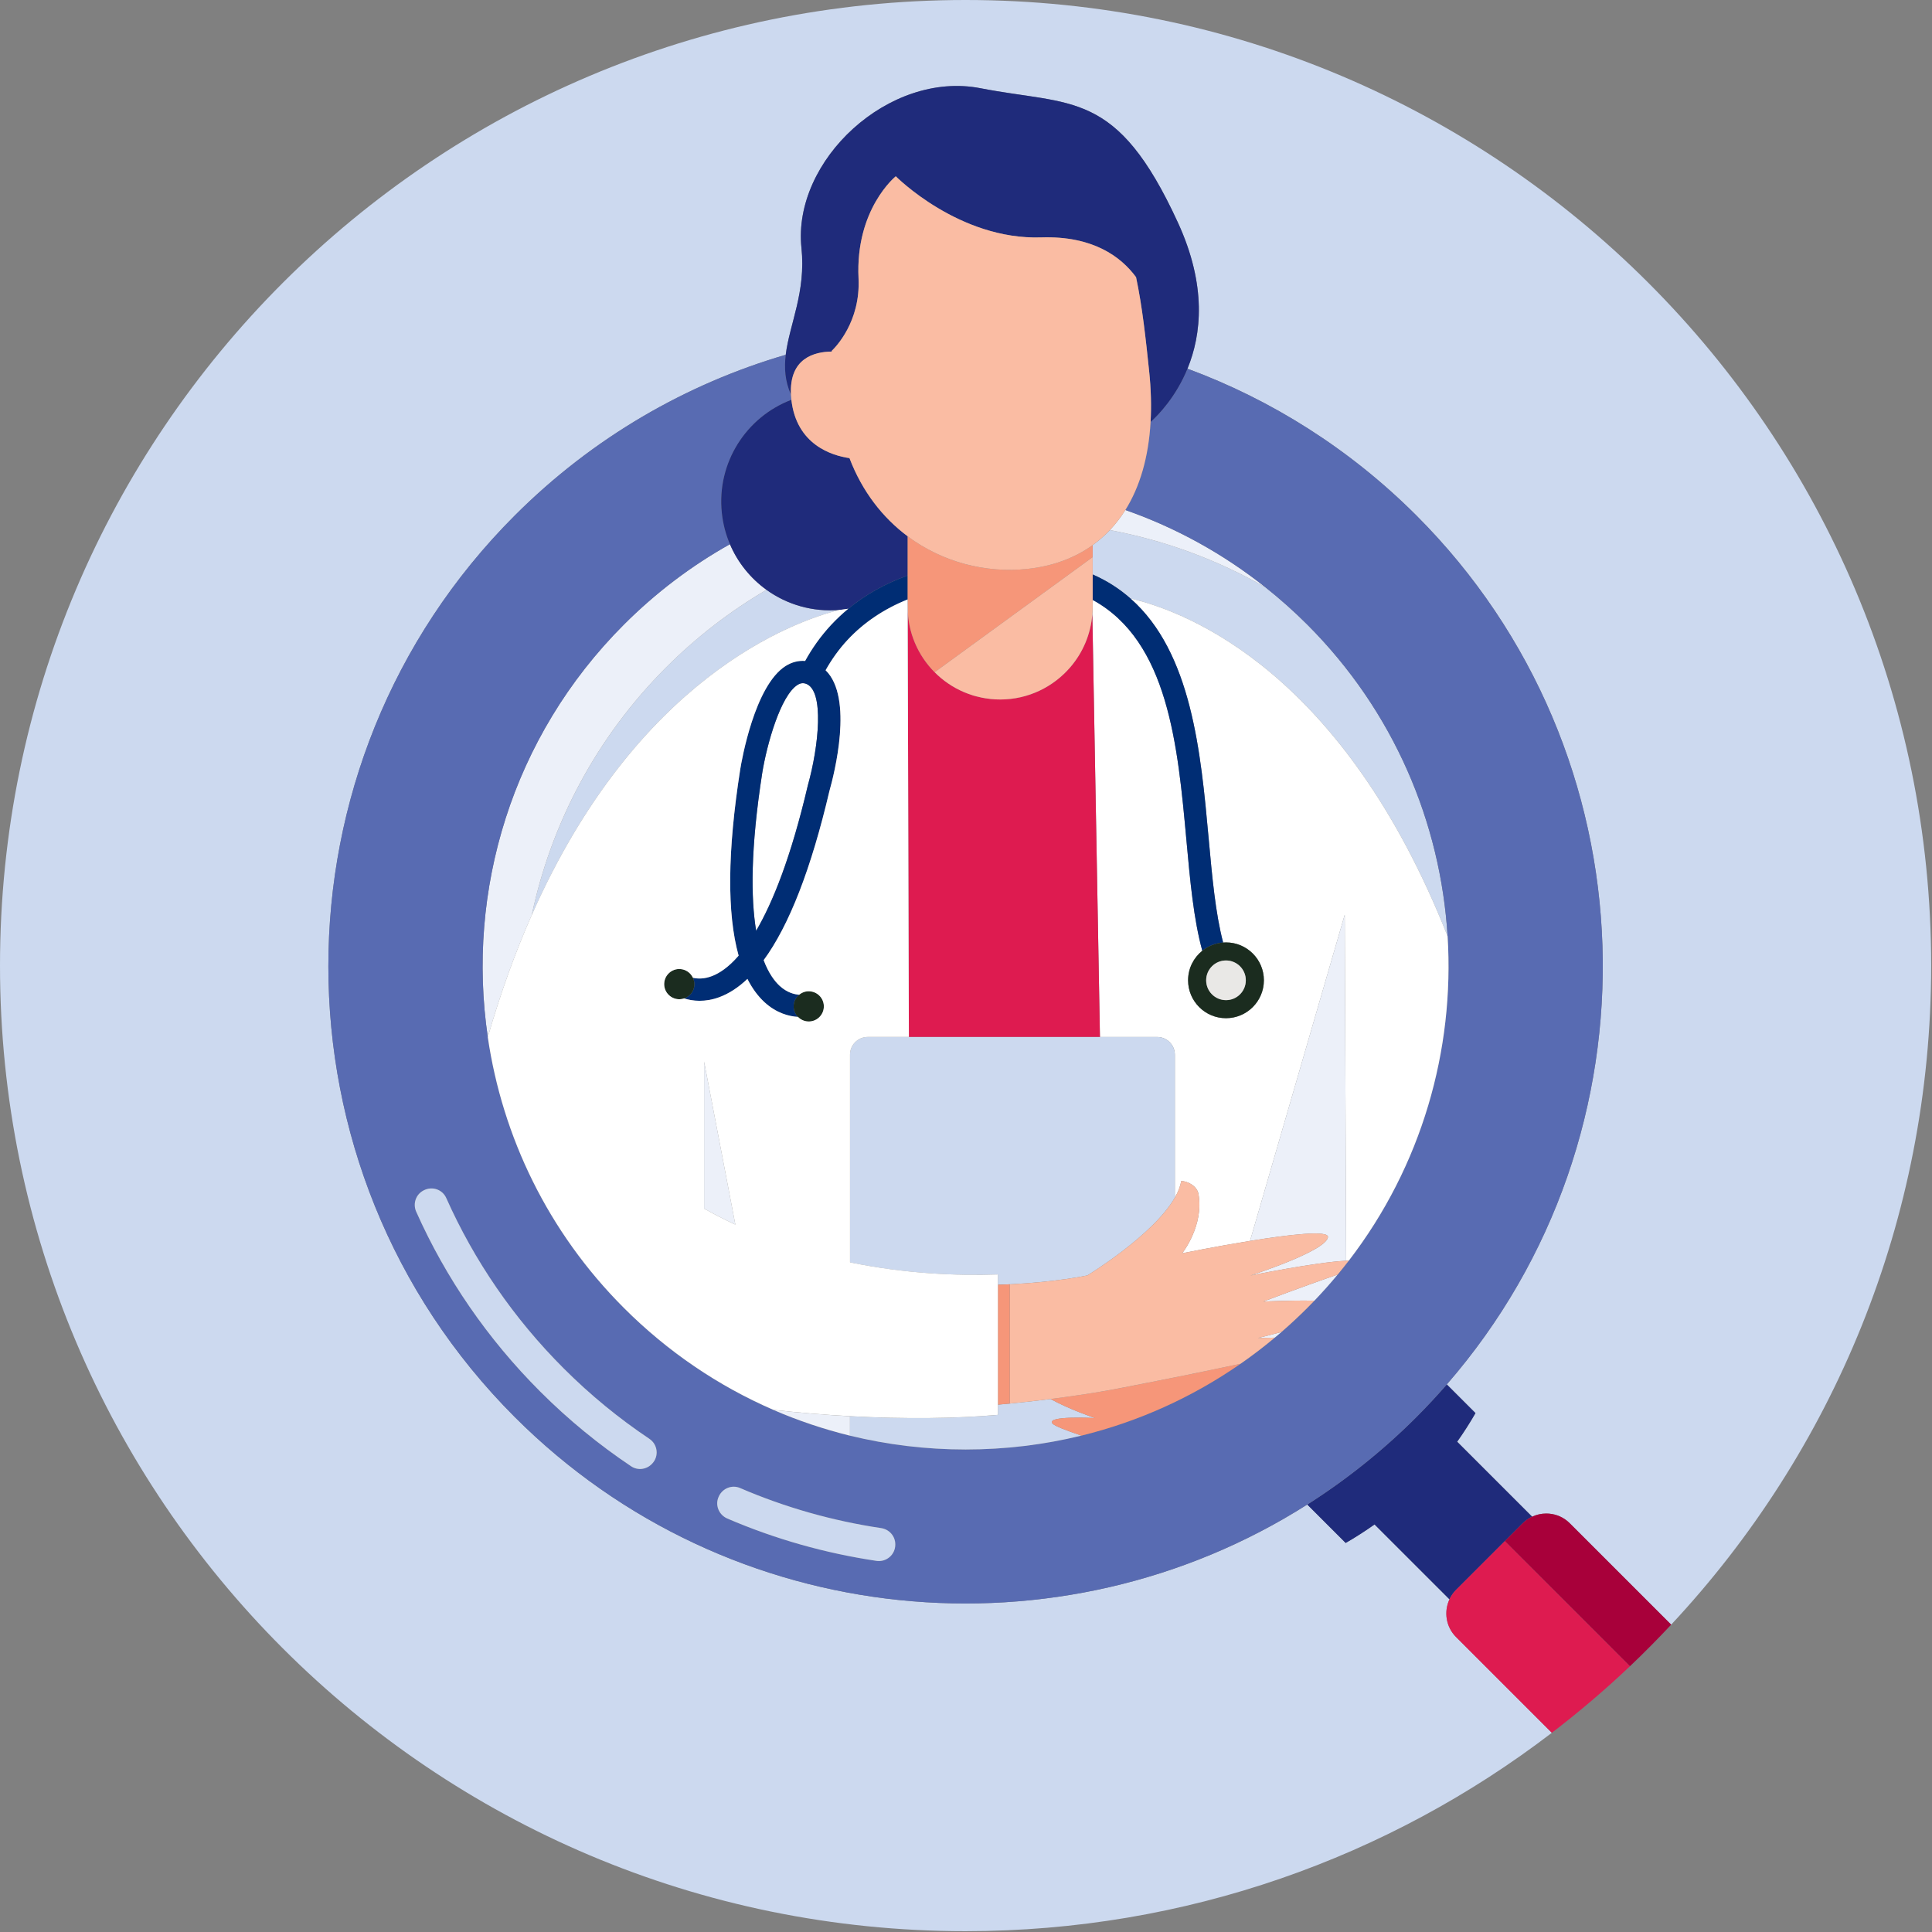 <svg xmlns="http://www.w3.org/2000/svg" width="58" height="58" viewBox="0 0 58 58">
    <rect x="0" y="0" width="58" height="58" fill="#808080" stroke="none"/>
    <g fill="none">
        <path fill="#CCD9EF" d="M28.987 57.975c6.62 0 12.72-2.22 17.6-5.955l-2.875-2.875c-.306-.306-.371-.76-.198-1.132l-2.249-2.248c-.282.2-.571.386-.867.556l-1.153-1.153c-7.398 4.697-17.342 3.823-23.79-2.626-7.463-7.462-7.463-19.604 0-27.067 2.345-2.345 5.153-3.953 8.133-4.824.112-.919.612-1.882.472-3.21-.275-2.628 2.63-5.327 5.376-4.792 2.745.535 4.083.02 5.926 4.033.873 1.9.705 3.367.287 4.386 2.508.927 4.86 2.396 6.872 4.407 7.144 7.144 7.447 18.576.913 26.086l.862.862c-.169.293-.352.58-.55.859l2.25 2.25c.133-.063.278-.095.423-.095.225 0 .449.075.632.224.026.022.052.045.076.07l3.043 3.042c4.84-5.18 7.805-12.136 7.805-19.786C57.975 12.978 44.997 0 28.987 0 12.978 0 0 12.978 0 28.987c0 16.01 12.978 28.988 28.987 28.988z"/>
        <path fill="#1F2B7B" d="M45.178 46.263l.533-.533c.074-.073.155-.133.243-.179l.041-.019-2.25-2.25c.199-.28.382-.566.55-.86l-.86-.86c-.292.334-.596.661-.914.98-1.014 1.013-2.114 1.888-3.276 2.626l1.153 1.153c.296-.17.585-.356.867-.556l2.249 2.248c.048-.102.113-.199.198-.284l1.466-1.466z"/>
        <path fill="#DE1B50" d="M46.42 45.437c.223 0 .448.075.631.224-.183-.15-.407-.224-.632-.224zM45.178 46.263l-1.466 1.466c-.085.085-.15.182-.198.284-.173.371-.108.826.198 1.132l2.875 2.875c.817-.626 1.602-1.293 2.347-2l-3.756-3.757z"/>
        <path fill="#A8003A" d="M47.051 45.661c-.183-.15-.408-.224-.632-.224-.145 0-.29.032-.424.095-.014.007-.028.012-.041.02-.088.045-.17.105-.243.178l-.533.533 3.756 3.757c.425-.403.836-.82 1.236-1.247l-3.043-3.043c-.024-.024-.05-.047-.076-.069z"/>
        <path fill="#CCD9EF" d="M33.319 15.914c-.159.167-.33.317-.516.45v.881c.433.19.808.434 1.134.72 1.755.414 6.398 2.238 9.521 10.142-.21-3.409-1.614-6.757-4.213-9.356-.4-.399-.818-.771-1.253-1.117-1.47-.844-3.05-1.417-4.673-1.72zM23.01 17.707c-1.072.63-2.084 1.4-3.004 2.32-2.118 2.12-3.463 4.716-4.042 7.443 3.153-7.132 7.842-8.81 9.243-9.161-.811.072-1.582-.16-2.197-.602z"/>
        <path fill="#ECF0F9" d="M37.992 17.634c-1.274-1.012-2.694-1.794-4.208-2.323-.138.22-.294.421-.465.603 1.622.303 3.203.876 4.673 1.72zM20.006 20.028c.92-.92 1.932-1.692 3.004-2.321-.477-.344-.86-.815-1.097-1.37-1.153.646-2.224 1.454-3.183 2.414-3.37 3.37-4.732 7.998-4.086 12.385.392-1.359.838-2.576 1.32-3.666.579-2.727 1.924-5.324 4.042-7.442z"/>
        <path fill="#586BB2" d="M42.52 42.542c.32-.319.623-.646.914-.98 6.534-7.51 6.23-18.943-.913-26.087-2.012-2.011-4.364-3.48-6.872-4.407-.348.847-.866 1.383-1.108 1.6-.06 1.058-.32 1.946-.757 2.643 1.514.53 2.934 1.31 4.208 2.323.435.346.854.718 1.253 1.117 2.599 2.6 4.003 5.947 4.213 9.356.211 3.416-.777 6.893-2.965 9.738-.108.141-.22.28-.335.418-.222.268-.455.53-.7.785-.07.073-.14.146-.213.219-.25.25-.508.49-.773.72l-.202.17c-.332.278-.675.54-1.028.784-1.452 1.01-3.067 1.738-4.777 2.157-1.124.275-2.29.417-3.478.417-1.184 0-2.347-.141-3.47-.415-.789-.193-1.558-.452-2.3-.774-1.654-.717-3.175-1.747-4.487-3.06-2.287-2.286-3.649-5.152-4.086-8.13-.646-4.387.716-9.015 4.086-12.385.96-.96 2.03-1.768 3.183-2.413-.125-.293-.208-.608-.243-.94-.159-1.508.735-2.883 2.088-3.396l-.002-.02c-.005-.046-.008-.09-.01-.132-.182-.41-.206-.8-.158-1.2-2.98.872-5.788 2.48-8.134 4.825-7.462 7.463-7.462 19.605 0 27.067 6.45 6.449 16.393 7.323 23.79 2.626 1.163-.738 2.263-1.613 3.277-2.626zm-22.945 1.401c-.162.175-.43.209-.628.076-.963-.645-1.878-1.391-2.728-2.241-1.584-1.584-2.837-3.412-3.724-5.4-.107-.24-.012-.522.222-.641l.01-.005c.25-.127.556-.023.67.234.839 1.882 2.023 3.612 3.522 5.111.803.803 1.667 1.51 2.577 2.118.25.168.292.52.086.74l-.007.008zm7.302 2.43c0 .3-.27.53-.567.485-1.53-.228-3.035-.652-4.476-1.271-.255-.11-.376-.407-.257-.659l.004-.009c.113-.239.392-.352.635-.248 1.364.588 2.789.988 4.237 1.204.242.036.424.24.424.486v.011z"/>
        <path fill="#CCD9EF" d="M26.453 45.875c-1.448-.216-2.873-.616-4.237-1.204-.243-.104-.522.009-.635.248l-.004.01c-.119.25.002.548.257.658 1.44.62 2.946 1.043 4.476 1.271.298.045.567-.184.567-.486v-.011c0-.245-.182-.45-.424-.486zM19.496 43.195c-.91-.609-1.774-1.315-2.577-2.118-1.499-1.499-2.683-3.23-3.522-5.111-.114-.257-.42-.361-.67-.234l-.01.005c-.234.119-.329.401-.222.64.887 1.989 2.14 3.817 3.724 5.4.85.85 1.765 1.597 2.728 2.242.198.133.466.099.628-.076l.007-.007c.206-.22.164-.573-.086-.74z"/>
        <path fill="#FFF" d="M24.178 20.521c-.022-.006-.044-.01-.065-.011-.056-.003-.11.013-.169.05-.513.323-.923 1.793-1.061 2.644-.354 2.27-.344 3.76-.183 4.739.5-.853 1.047-2.21 1.552-4.366.321-1.139.516-2.882-.074-3.056zM33.937 17.966c1.838 1.618 2.113 4.624 2.347 7.197.105 1.155.206 2.265.436 3.133.028-.002.056-.004.085-.004.628 0 1.138.51 1.138 1.137 0 .629-.51 1.138-1.138 1.138-.629 0-1.138-.51-1.138-1.138 0-.359.167-.678.427-.887-.26-.94-.367-2.105-.477-3.319-.259-2.839-.544-5.973-2.814-7.214v.213c0 .073-.005.144-.01.216l.228 12.693h1.717c.294 0 .532.238.532.532v4.29c.097-.168.164-.336.19-.497.183-.003.476.145.519.387.17.955-.489 1.781-.489 1.781s.996-.203 2.037-.371l2.843-9.793.042 10.388.081-.003c2.188-2.845 3.176-6.322 2.965-9.738-3.123-7.904-7.766-9.728-9.52-10.141z"/>
        <path fill="#ECF0F9" d="M22.076 36.763l-.938-4.89v4.41c.311.175.624.334.938.48zM23.217 42.326c.742.322 1.511.58 2.3.774v-.583c-.746-.041-1.518-.104-2.3-.191zM39.458 39.048c.245-.255.478-.517.7-.785-.42.144-1.105.385-2.234.811 0 0 .837-.042 1.534-.026zM38.27 40.157l.202-.17c-.406.11-.712.182-.712.182s.22-.009.51-.012zM39.866 37.144c-.07.424-2.331 1.149-2.331 1.149s1.956-.4 2.877-.445L40.37 27.46l-2.843 9.793c1.159-.188 2.374-.333 2.339-.11z"/>
        <path fill="#DE1B50" d="M30.026 21c-.096 0-.191-.006-.285-.015l-.037-.006c-.08-.01-.16-.02-.239-.037-.013-.002-.026-.007-.039-.01-.077-.017-.153-.035-.228-.058l-.02-.008c-.08-.026-.16-.054-.236-.087l-.003-.001c-.332-.141-.63-.345-.881-.597-.5-.503-.809-1.194-.809-1.959v-.227h-.002l.002.366.036 12.77h5.736l-.229-12.693c-.046.604-.285 1.153-.656 1.587-.509.595-1.265.974-2.11.974z"/>
        <path fill="#1F2B7B" d="M23.01 17.707c.615.443 1.386.674 2.197.602l.052-.004c.07-.008.139-.018.207-.03.512-.422 1.107-.756 1.783-.998V16.1c-.747-.557-1.364-1.342-1.747-2.347-.52-.075-1.591-.396-1.744-1.751-1.353.513-2.247 1.888-2.088 3.395.035.333.118.648.243.94.236.555.62 1.026 1.097 1.37zM23.746 11.85c-.057-1.098.702-1.291 1.226-1.296l-.002-.022c.112-.107.867-.875.804-2.174-.1-2.087 1.118-3.066 1.118-3.066s1.897 1.917 4.366 1.835c1.545-.05 2.39.573 2.847 1.193.19.895.292 1.865.393 2.823.057.541.07 1.05.043 1.526.242-.218.76-.754 1.108-1.6.418-1.02.586-2.487-.287-4.387-1.843-4.013-3.181-3.498-5.926-4.033-2.745-.535-5.651 2.164-5.376 4.791.14 1.329-.36 2.292-.472 3.21-.048.4-.024.79.158 1.2z"/>
        <path fill="#002D74" d="M32.803 18.01c2.27 1.24 2.555 4.374 2.814 7.213.11 1.214.217 2.379.477 3.319.174-.14.39-.229.626-.246-.23-.868-.331-1.978-.436-3.133-.234-2.573-.509-5.58-2.347-7.197-.326-.287-.7-.531-1.134-.72v.763zM27.25 17.277c-.677.242-1.272.576-1.784.998-.18.15-.351.309-.511.48-.324.348-.58.717-.785 1.087-.2-.015-.4.036-.583.151-.932.587-1.324 2.848-1.365 3.106-.385 2.464-.4 4.334-.048 5.59-.307.355-.578.527-.786.61-.243.096-.445.087-.585.056.03.065.047.138.043.215-.01.19-.139.347-.31.404.25.079.624.126 1.069-.041.288-.109.567-.29.833-.545.142.282.313.515.512.7.363.333.742.425 1.006.441-.086-.088-.137-.209-.13-.34.007-.133.072-.248.167-.326-.14-.01-.364-.061-.589-.268-.153-.142-.33-.377-.478-.769.765-1.042 1.426-2.742 1.975-5.082.142-.504.731-2.8-.116-3.622.177-.314.393-.625.665-.916.485-.519 1.086-.922 1.797-1.21l.002-.001v-.718zm-2.998 6.3c-.505 2.156-1.052 3.513-1.552 4.366-.161-.978-.17-2.469.183-4.739.138-.85.548-2.321 1.061-2.644.06-.037.113-.053.169-.05.021 0 .043.005.065.011.59.174.395 1.917.074 3.056z"/>
        <path fill="#1B2C1F" d="M20.846 29.57c.004-.077-.013-.15-.043-.215-.069-.147-.212-.254-.385-.263-.25-.014-.464.178-.478.428-.014.25.178.464.428.478.059.003.115-.006.168-.024.171-.057.3-.213.31-.404zM35.667 29.43c0 .628.51 1.137 1.138 1.137.628 0 1.138-.51 1.138-1.138 0-.628-.51-1.137-1.138-1.137-.029 0-.057.002-.085.004-.236.017-.452.106-.626.246-.26.209-.427.528-.427.887zm1.138-.596c.329 0 .595.267.595.595 0 .33-.266.596-.595.596-.329 0-.595-.267-.595-.596 0-.328.266-.595.595-.595z"/>
        <path fill="#E9E8E6" d="M36.21 29.43c0 .328.266.595.595.595.329 0 .595-.267.595-.596 0-.328-.266-.595-.595-.595-.329 0-.595.267-.595.595z"/>
        <path fill="#1B2C1F" d="M23.826 30.188c-.007.132.044.253.13.341.076.078.18.13.298.137.25.014.464-.178.478-.428.014-.25-.178-.464-.428-.478-.118-.006-.227.034-.311.103-.095.078-.16.193-.167.325z"/>
        <path fill="#F69679" d="M29.198 20.881c.075.028.151.05.228.071-.077-.02-.153-.043-.228-.07zM29.465 20.952c.078.02.158.033.239.044-.08-.01-.16-.024-.239-.044zM30.026 21c.845 0 1.601-.38 2.11-.975-.51.595-1.265.974-2.11.974-.096 0-.191-.005-.285-.014.094.01.189.014.285.014zM28.939 20.778c-.332-.141-.63-.345-.881-.597.25.252.55.456.881.597zM28.942 20.784c.077.04.155.074.235.105-.08-.031-.158-.065-.235-.105z"/>
        <path fill="#F69679" d="M27.25 17.995v.227c0 .765.308 1.456.808 1.959l4.745-3.456v-.361c-.546.392-1.207.635-1.968.715-1.253.132-2.544-.203-3.586-.98v1.896z"/>
        <path fill="#FABCA3" d="M28.058 20.18c.25.253.55.457.881.598l.003.001c.077.033.155.061.235.087l.021.008c.075.023.151.041.228.058.013.003.026.008.04.01.077.016.157.028.238.037l.037.006c.094.01.189.014.285.014.845 0 1.6-.379 2.11-.974.371-.434.61-.983.656-1.587.006-.072.011-.143.011-.216V16.725l-4.745 3.456zM34.498 11.143c-.1-.958-.203-1.928-.393-2.823-.458-.62-1.302-1.244-2.847-1.193-2.47.082-4.366-1.835-4.366-1.835s-1.219.979-1.118 3.066c.063 1.3-.692 2.067-.804 2.174l.002.022c-.524.005-1.283.198-1.226 1.296.002.043.005.086.01.132l.002.02c.153 1.355 1.224 1.676 1.744 1.751.383 1.005 1 1.79 1.747 2.347 1.042.776 2.333 1.11 3.586.98.76-.08 1.422-.324 1.968-.716.185-.133.357-.283.516-.45.171-.182.327-.382.465-.603.436-.697.697-1.585.757-2.642.027-.476.014-.985-.043-1.526z"/>
        <path fill="#CCD9EF" d="M26.05 31.13c-.294 0-.532.239-.532.533v6.234c1.664.344 3.213.406 4.44.364v.308c.121-.004.24-.008.355-.014v.001c1.423-.07 2.33-.267 2.33-.267s1.98-1.204 2.627-2.336v-4.29c0-.294-.238-.532-.532-.532H26.05zM32.872 42.571s-.783-.264-1.334-.572c-.464.059-.995.118-1.58.17v.307c-1.234.11-2.773.131-4.44.04v.584c1.122.274 2.285.415 3.47.415 1.187 0 2.353-.142 3.477-.417-.457-.155-.796-.286-.863-.356-.242-.254 1.27-.17 1.27-.17z"/>
        <path fill="#F69679" d="M33.593 41.68s-.776.157-2.055.319c.551.308 1.334.572 1.334.572s-1.512-.083-1.27.171c.067.07.406.201.863.356 1.71-.42 3.325-1.148 4.777-2.157-1.685.362-3.649.739-3.649.739z"/>
        <path fill="#FABCA3" d="M37.535 38.293s2.262-.725 2.33-1.15c.036-.223-1.18-.078-2.338.11-1.041.168-2.037.371-2.037.371s.66-.826.489-1.78c-.043-.243-.336-.391-.519-.388-.026.161-.093.329-.19.497-.646 1.132-2.627 2.336-2.627 2.336s-.907.198-2.33.267v3.58l-.355.033c.585-.052 1.116-.111 1.58-.17 1.279-.162 2.055-.32 2.055-.32s1.964-.376 3.65-.738c.352-.245.695-.506 1.027-.784-.29.003-.51.012-.51.012s.306-.071.712-.183c.265-.23.523-.47.773-.72.072-.072.143-.145.213-.218-.697-.016-1.534.026-1.534.026 1.129-.426 1.813-.667 2.234-.81.114-.139.227-.278.335-.42l-.08.004c-.922.044-2.878.445-2.878.445z"/>
        <path fill="#F69679" d="M29.958 38.569v3.6c.12-.01.24-.022.355-.033v-3.58c-.115.005-.234.01-.355.013z"/>
        <path fill="#FFF" d="M29.958 42.476V38.26c-1.227.042-2.776-.02-4.44-.364v-6.234c0-.294.238-.532.532-.532h1.235l-.036-12.77-.002-.365c-.71.288-1.312.691-1.797 1.21-.272.291-.488.602-.665.916.847.822.258 3.118.116 3.622-.549 2.34-1.21 4.04-1.975 5.082.149.392.325.627.478.769.225.207.448.259.589.268.084-.07.193-.11.31-.103.251.014.443.228.429.478-.014.25-.228.442-.478.428-.118-.007-.222-.059-.298-.137-.264-.016-.643-.108-1.006-.442-.2-.184-.37-.417-.512-.699-.266.254-.545.436-.833.545-.445.167-.818.12-1.069.041-.053.018-.11.027-.168.024-.25-.014-.442-.228-.428-.478.014-.25.228-.442.478-.428.173.01.316.116.385.263.14.031.342.04.585-.057.208-.082.48-.254.786-.608-.352-1.257-.337-3.127.048-5.591.041-.258.433-2.519 1.365-3.106.184-.115.382-.166.583-.15.204-.371.461-.74.785-1.088.16-.171.33-.33.51-.48-.067.012-.136.022-.206.03l-.052.004c-1.401.351-6.09 2.03-9.243 9.16-.482 1.09-.928 2.308-1.32 3.667.437 2.978 1.8 5.844 4.086 8.13 1.312 1.313 2.833 2.343 4.487 3.06.782.087 1.554.15 2.3.19 1.668.091 3.207.07 4.441-.04zm-7.882-5.713c-.314-.146-.627-.305-.938-.48v-4.41l.938 4.89z"/>
    </g>
</svg>
